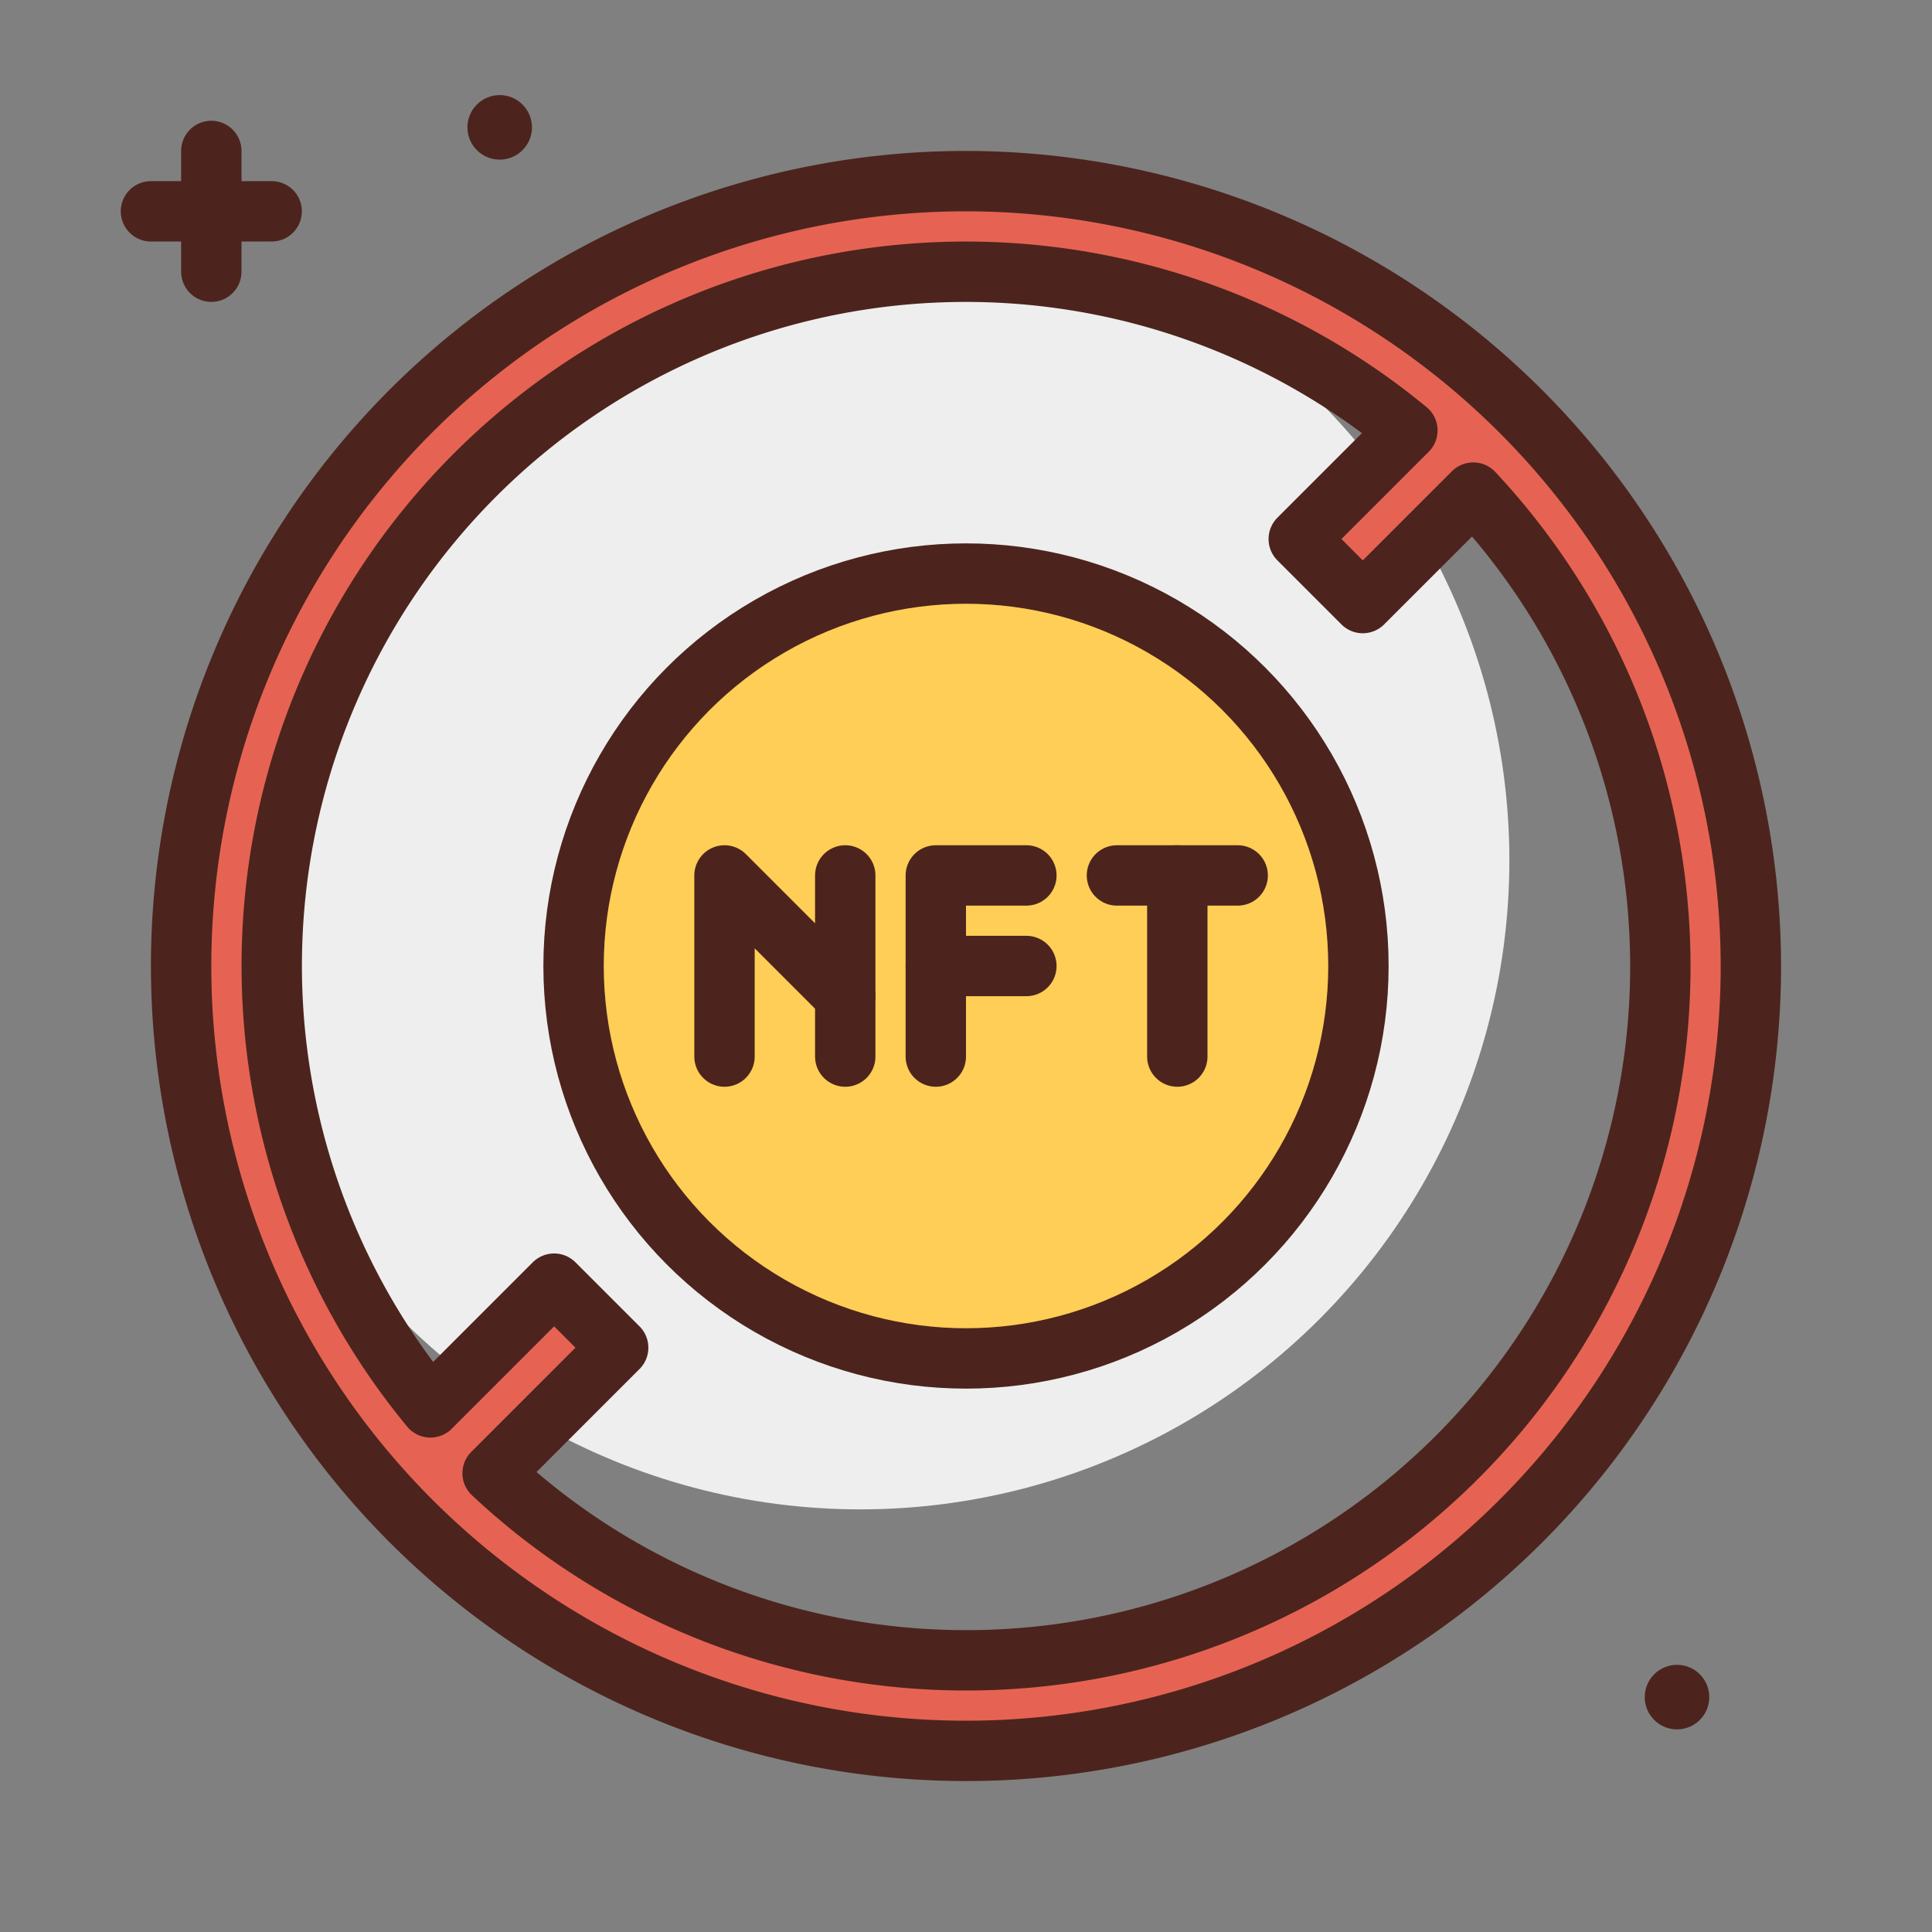 <?xml version="1.0" ?><svg viewBox="0 0 64 64" xmlns="http://www.w3.org/2000/svg"><rect x="0" y="0" width="64" height="64" fill="#808080" stroke="none"/><defs><style>.cls-1{fill:none;}.cls-1,.cls-4,.cls-5{stroke:#4c241d;stroke-linecap:round;stroke-linejoin:round;stroke-width:2px;}.cls-2{fill:#4c241d;}.cls-3{fill:#eee;}.cls-4{fill:#ffce56;}.cls-5{fill:#e66353;}</style></defs><g id="no-nft"><line class="cls-1" x1="7" x2="7" y1="5" y2="9"/><line class="cls-1" x1="5" x2="9" y1="7" y2="7"/><circle class="cls-2" cx="16.553" cy="4.219" r="1.069"/><circle class="cls-2" cx="55.553" cy="56.219" r="1.069"/><circle class="cls-3" cx="28.5" cy="28.5" r="21.5"/><circle class="cls-4" cx="32" cy="32" r="13"/><polyline class="cls-1" points="34 29 31 29 31 35"/><line class="cls-1" x1="34" x2="31" y1="32" y2="32"/><polyline class="cls-1" points="28 33 24 29 24 35"/><line class="cls-1" x1="28" x2="28" y1="29" y2="35"/><line class="cls-1" x1="37" x2="41" y1="29" y2="29"/><line class="cls-1" x1="39" x2="39" y1="35" y2="29"/><path class="cls-5" d="M32,6A26,26,0,1,0,58,32,26.03,26.03,0,0,0,32,6Zm0,49a22.91,22.91,0,0,1-15.682-6.197l4.159-4.159L18.356,42.523l-4.098,4.098A22.989,22.989,0,0,1,46.621,14.258L43.023,17.856l2.121,2.121,3.66-3.659A22.983,22.983,0,0,1,32,55Z"/></g></svg>